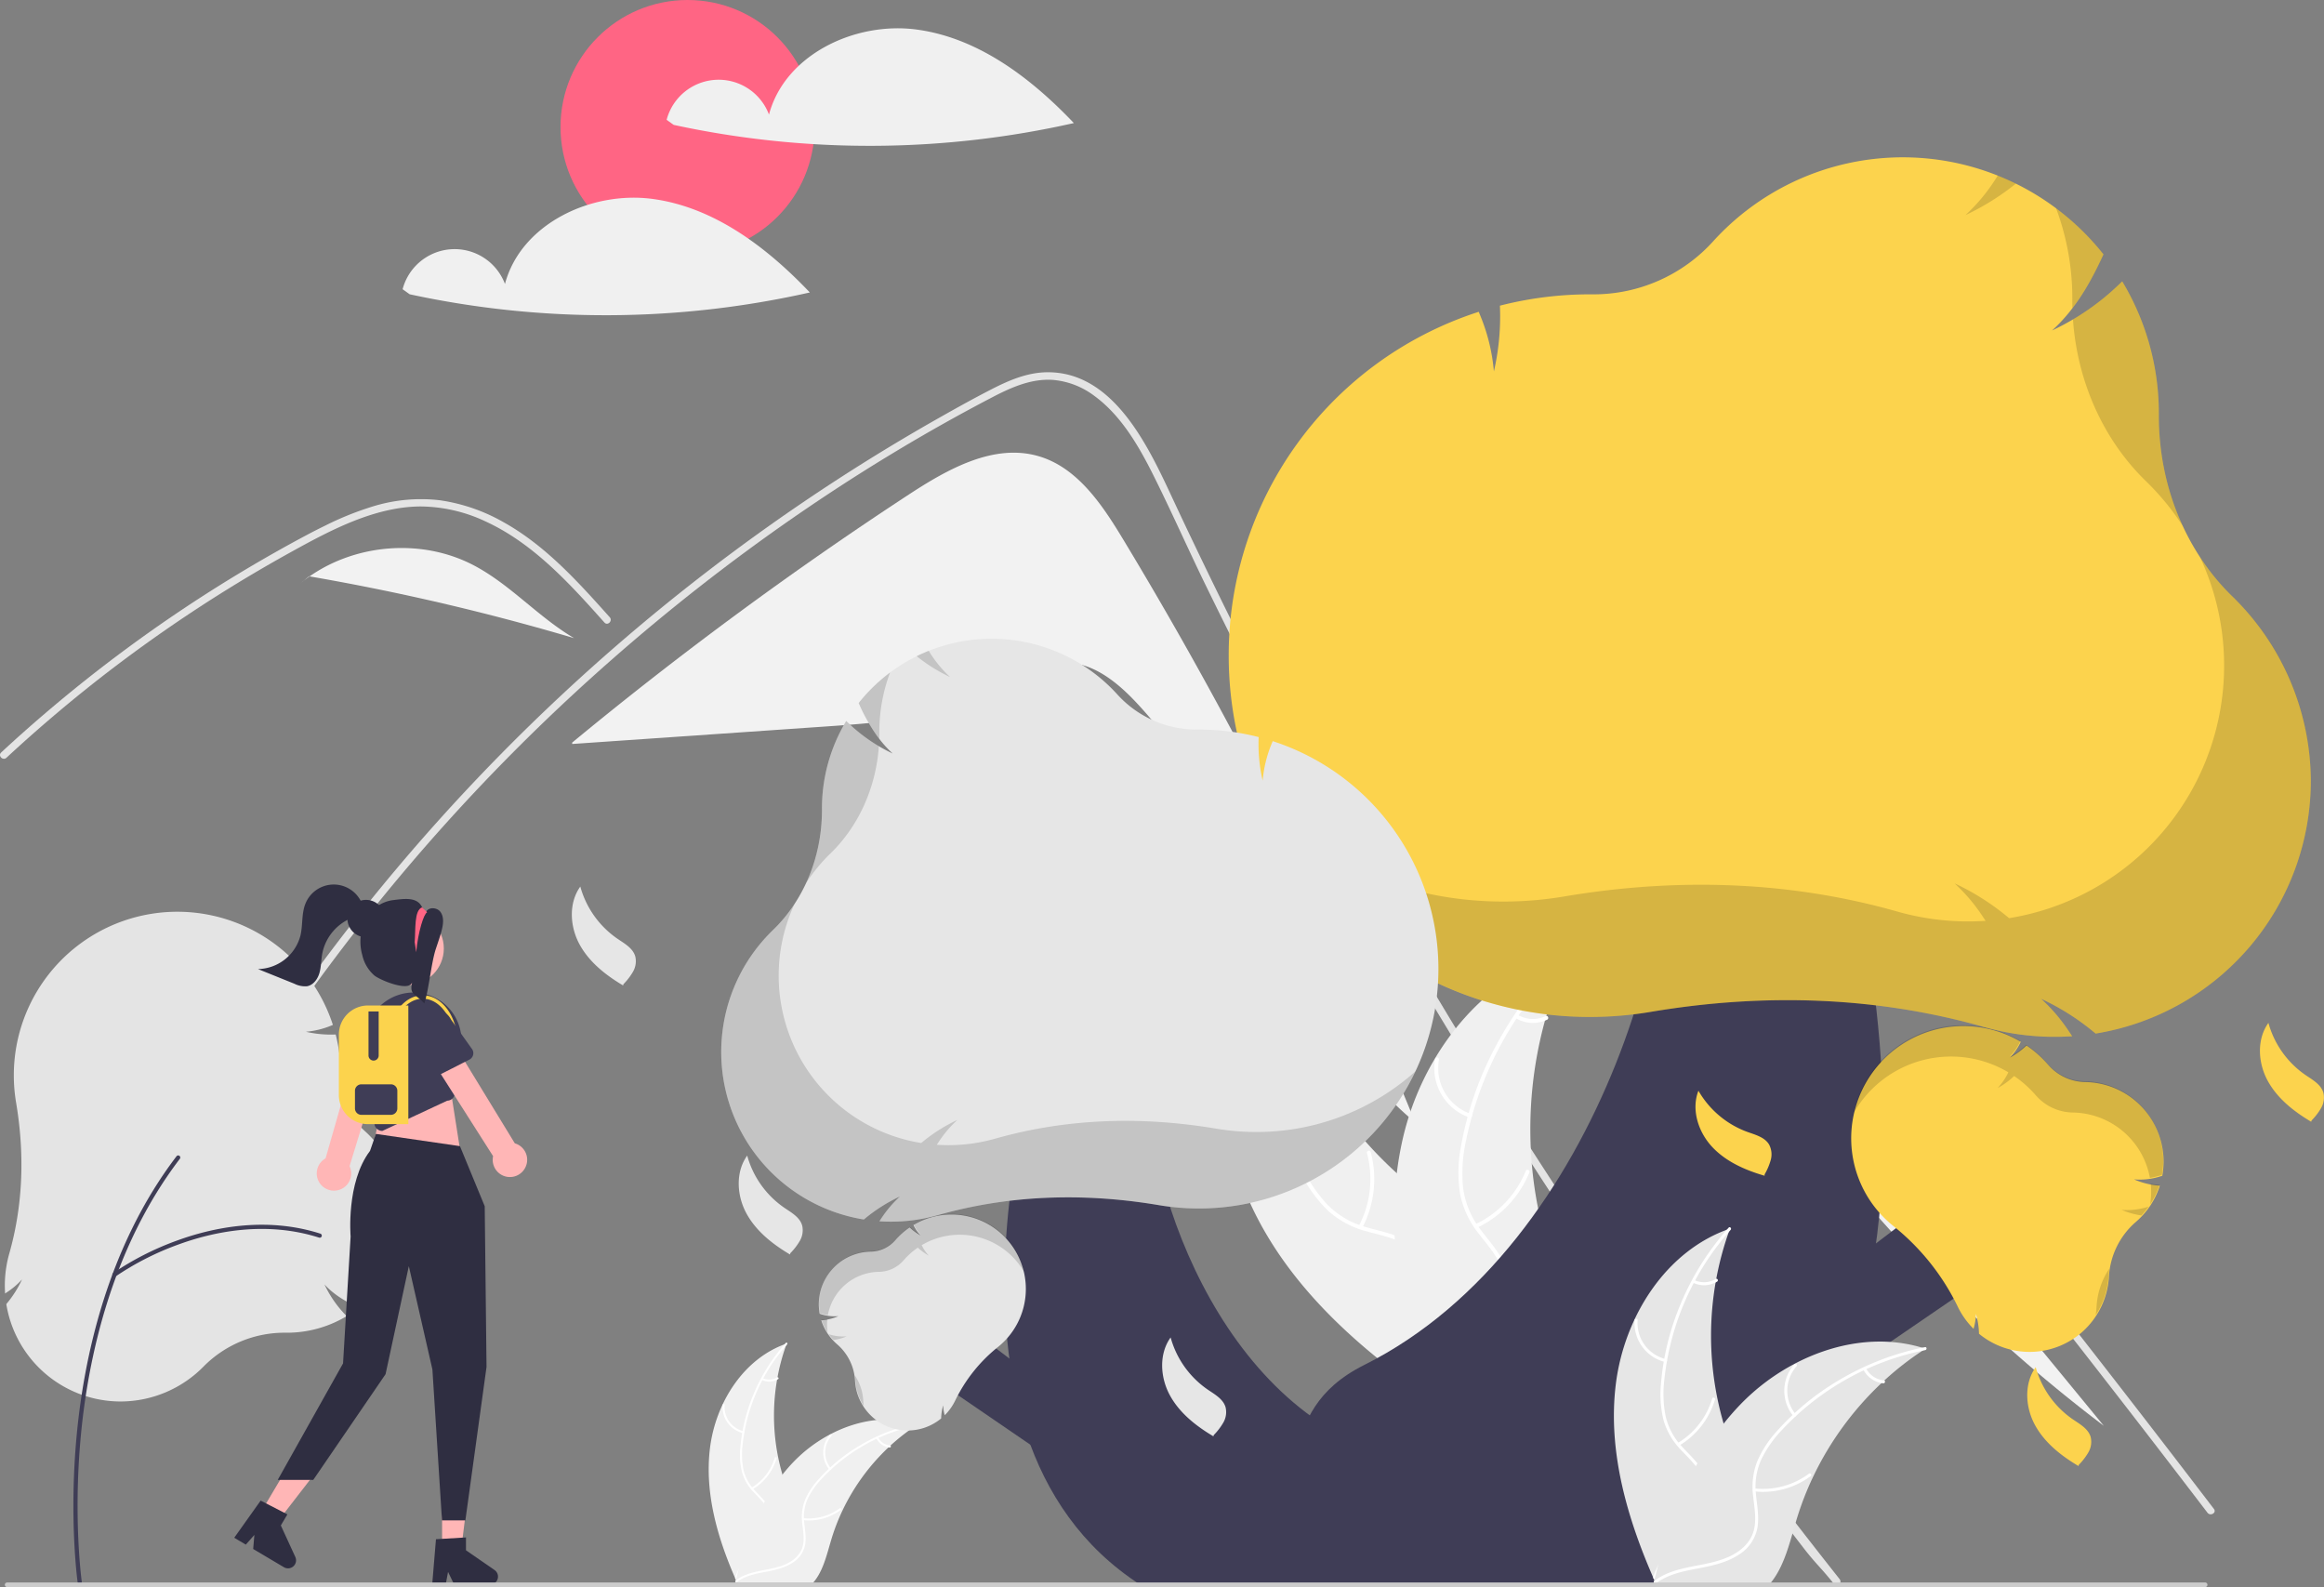 <svg id="bb0c0b84-bb6f-4230-a06f-bd23aab298e5" data-name="Layer 1" xmlns="http://www.w3.org/2000/svg" width="933.039" height="637.11" viewBox="0 0 933.039 637.11"><rect x="0" y="0" width="933.039" height="637.11" fill="#808080" stroke="none"/><circle cx="276.039" cy="51" r="51" fill="#ff6584"/><path d="M501.397,142.832c-24.717-3.341-52.935,10.019-59.341,34.124a21.597,21.597,0,0,0-41.093,2.109l2.83,2.027a372.275,372.275,0,0,0,160.659-.726C547.258,162.296,526.114,146.173,501.397,142.832Z" transform="translate(-133.323 -130.962)" fill="#f0f0f0"/><path d="M395.397,210.832c-24.717-3.341-52.935,10.019-59.341,34.124a21.597,21.597,0,0,0-41.093,2.109l2.83,2.027a372.275,372.275,0,0,0,160.659-.726C441.258,230.296,420.114,214.173,395.397,210.832Z" transform="translate(-133.323 -130.962)" fill="#f0f0f0"/><path d="M584.083,347.219c-8.366-13.837-18.279-28.61-33.804-33.128-17.979-5.232-36.448,5.162-52.114,15.418A1518.608,1518.608,0,0,0,363.017,429.084l.047.537q50.424-3.477,100.849-6.955c24.288-1.675,49.41-3.581,70.873-15.07,8.145-4.36,16.084-10.184,25.313-10.59,11.467-.504,21.465,7.504,29.322,15.871,46.477,49.492,59.927,125.177,112.07,168.66A1654.787,1654.787,0,0,0,584.083,347.219Z" transform="translate(-133.323 -130.962)" fill="#f2f2f2"/><path d="M869.772,767.003c-5.14-6.49-7.24-8.01-12.31-14.56q-61.92-80.085-116.4-165.58-37.005-58.065-70.34-118.36-15.87-28.665-30.87-57.78-11.64-22.575-22.76-45.42c-2.12-4.35-4.18-8.72-6.23-13.1-4.83-10.3-9.57-20.65-14.66-30.81-5.8-11.58-12.86-23.72-23.51-31.5a32.076,32.076,0,0,0-16.71-6.43c-8.67-.56-16.67,3.02-24.19,6.93-55.02,28.69-106.53,64.66-153.12,105.59a797.156,797.156,0,0,0-124.4,138.09c-1.1,1.57-3.7.07-2.59-1.51q6.555-9.27,13.37-18.34a801.562,801.562,0,0,1,204.64-190.88q19.906-12.9,40.56-24.59c6.94-3.93,13.91-7.81,21-11.45,6.95-3.57,14.33-6.78,22.27-6.9,27.02-.42,41.01,30.18,50.62,50.77q4.53,9.72,9.17,19.38,17.535,36.675,36.42,72.68,11.655,22.23,23.82,44.2,37.86,68.415,80.48,134.06c37.64,57.97,74.98,109.18,117.86,163.39C873.073,766.383,870.963,768.523,869.772,767.003Z" transform="translate(-133.323 -130.962)" fill="#e4e4e4"/><path d="M376.002,380.873c-1.57-1.75-3.13-3.5-4.71-5.25-12.46-13.78-25.83-27.4-42.94-35.3a62.298,62.298,0,0,0-26.1-6.05c-9.34.03-18.47,2.48-27.1,5.91-4.08,1.63-8.07,3.48-12,5.45-4.49,2.26-8.9,4.67-13.29,7.1q-12.36,6.84-24.4,14.28-23.955,14.805-46.41,31.87-11.64,8.85-22.8,18.28-10.38,8.76-20.34,17.99c-1.42,1.31-3.54-.81-2.12-2.12,1.75-1.63,3.52-3.25,5.29-4.85q7.5-6.78,15.24-13.3,14.114-11.91,28.96-22.9,23.085-17.1,47.76-31.88,12.33-7.38,25-14.14c2.55-1.36,5.13-2.69,7.74-3.95a123.389,123.389,0,0,1,18.4-7.49,65.457,65.457,0,0,1,27.79-2.73,72.352,72.352,0,0,1,25.64,8.87c16.8,9.39,29.83,23.91,42.51,38.08C379.403,380.183,377.292,382.313,376.002,380.873Z" transform="translate(-133.323 -130.962)" fill="#e4e4e4"/><path d="M720.226,523.67,760.483,508.946l19.988-7.311c6.51-2.381,13.004-5.091,19.733-6.796,5.95-1.507,11.995-1.754,17.861.228a41.165,41.165,0,0,1,13.931,8.636A113.053,113.053,0,0,1,843.421,515.905c4.352,5.23,8.639,10.514,12.946,15.781q26.661,32.606,52.974,65.495,26.312,32.888,52.272,66.056,26.024,33.249,51.69,66.776,3.144,4.107,6.283,8.218c1.156,1.514,3.763.021,2.59-1.514q-25.855-33.864-52.071-67.451-26.28-33.667-52.923-67.049-26.643-33.381-53.646-66.472-6.727-8.244-13.477-16.47c-3.796-4.626-7.548-9.302-11.711-13.607-7.642-7.903-17.189-14.888-28.617-15.077-6.719-.111-13.222,2.021-19.465,4.279-6.73,2.435-13.444,4.915-20.165,7.373l-40.538,14.827-10.135,3.707c-1.799.658-1.022,3.558.798,2.893Z" transform="translate(-133.323 -130.962)" fill="#e4e4e4"/><path d="M323.055,357.662c-20.458-10.514-46.656-8.455-65.455,4.681a933.583,933.583,0,0,1,106.215,24.79C349.325,378.642,337.991,365.339,323.055,357.662Z" transform="translate(-133.323 -130.962)" fill="#f2f2f2"/><path d="M257.398,362.307l-3.938,3.201c1.332-1.12,2.717-2.171,4.14-3.165C257.532,362.331,257.465,362.318,257.398,362.307Z" transform="translate(-133.323 -130.962)" fill="#f2f2f2"/><path d="M830.479,523.817c-3.963-4.824-8.247-9.874-14.175-11.834l-5.534.218A627.704,627.704,0,0,0,977.96,703.338Q904.219,613.578,830.479,523.817Z" transform="translate(-133.323 -130.962)" fill="#f2f2f2"/><path d="M418.372,712.23c2.256-18.143,13.5-36.02,30.804-41.924a84.237,84.237,0,0,0,.004,57.834c2.659,7.192,6.365,14.914,3.864,22.163-1.556,4.51-5.363,7.961-9.618,10.119-4.255,2.158-8.978,3.186-13.642,4.194l-.918.759C421.463,748.657,416.115,730.373,418.372,712.23Z" transform="translate(-133.323 -130.962)" fill="#f0f0f0"/><path d="M449.347,670.649a72,72,0,0,0-17.899,40.521,31.006,31.006,0,0,0,.353,9.708,17.783,17.783,0,0,0,4.423,8.248c1.993,2.19,4.286,4.2,5.713,6.836a10.889,10.889,0,0,1,.532,8.889c-1.259,3.612-3.741,6.556-6.269,9.351-2.806,3.103-5.77,6.282-6.963,10.395-.145.498-.909.245-.765-.253,2.075-7.157,9.023-11.223,12.336-17.669,1.546-3.008,2.195-6.5.746-9.675-1.267-2.777-3.63-4.851-5.668-7.051a18.976,18.976,0,0,1-4.625-7.904,28.664,28.664,0,0,1-.725-9.659A69.853,69.853,0,0,1,435.638,691.16a73.276,73.276,0,0,1,13.176-21.115c.345-.386.875.221.533.604Z" transform="translate(-133.323 -130.962)" fill="#fff"/><path d="M431.665,706.294a10.802,10.802,0,0,1-8.223-11.316c.041-.517.846-.477.805.04a10.003,10.003,0,0,0,7.67,10.51c.504.12.249.884-.253.765Z" transform="translate(-133.323 -130.962)" fill="#fff"/><path d="M435.066,728.149a20.82,20.82,0,0,0,9.298-11.991c.146-.498.911-.245.765.253a21.656,21.656,0,0,1-9.7,12.458c-.447.265-.807-.456-.362-.72Z" transform="translate(-133.323 -130.962)" fill="#fff"/><path d="M439.541,684.185a6.115,6.115,0,0,0,5.795-.294c.443-.271.803.451.362.72a6.852,6.852,0,0,1-6.41.34.416.416,0,0,1-.256-.509.405.405,0,0,1,.509-.256Z" transform="translate(-133.323 -130.962)" fill="#fff"/><path d="M501.917,702.712c-.272.177-.544.354-.816.537a80.525,80.525,0,0,0-10.296,8.038c-.252.224-.503.456-.748.687a84.892,84.892,0,0,0-18.437,25.238,82.44,82.44,0,0,0-4.516,11.684c-1.666,5.529-3.033,11.656-6.332,16.179a14.142,14.142,0,0,1-1.102,1.36H429.863c-.068-.034-.136-.061-.204-.095l-1.19.054c.048-.211.102-.428.15-.639.027-.122.061-.245.088-.367.02-.082.041-.163.054-.238.007-.027.014-.054.02-.075.014-.075.034-.143.048-.211q.449-1.826.925-3.652c0-.007,0-.007.007-.014a121.219,121.219,0,0,1,10.201-26.781c.136-.252.272-.51.422-.762a78.667,78.667,0,0,1,7.066-10.718,69.543,69.543,0,0,1,4.631-5.298,57.831,57.831,0,0,1,14.472-10.84c10.691-5.645,23.068-7.807,34.494-4.359C501.339,702.528,501.625,702.617,501.917,702.712Z" transform="translate(-133.323 -130.962)" fill="#f0f0f0"/><path d="M501.85,703.09a72,72,0,0,0-38.688,21.578,31.005,31.005,0,0,0-5.563,7.964,17.783,17.783,0,0,0-1.435,9.249c.273,2.949.894,5.934.445,8.898a10.889,10.889,0,0,1-4.927,7.418c-3.18,2.126-6.934,2.982-10.635,3.692-4.109.788-8.389,1.542-11.818,4.108-.415.311-.874-.352-.459-.662,5.966-4.465,13.961-3.528,20.488-6.68,3.045-1.471,5.666-3.868,6.421-7.276.66-2.98.022-6.059-.28-9.042a18.976,18.976,0,0,1,1.066-9.095,28.664,28.664,0,0,1,5.237-8.148,69.853,69.853,0,0,1,16.854-13.878,73.276,73.276,0,0,1,23.233-8.926c.507-.101.566.704.062.804Z" transform="translate(-133.323 -130.962)" fill="#fff"/><path d="M466.272,720.905a10.802,10.802,0,0,1,.248-13.986c.344-.388.963.128.619.517a10.003,10.003,0,0,0-.204,13.01c.331.399-.334.856-.662.459Z" transform="translate(-133.323 -130.962)" fill="#fff"/><path d="M455.829,740.403a20.82,20.82,0,0,0,14.643-3.976c.417-.309.875.353.459.662a21.656,21.656,0,0,1-15.246,4.107c-.516-.057-.37-.85.144-.793Z" transform="translate(-133.323 -130.962)" fill="#fff"/><path d="M485.871,707.994a6.115,6.115,0,0,0,4.804,3.254c.517.051.369.843-.144.793a6.852,6.852,0,0,1-5.322-3.588.416.416,0,0,1,.102-.561.405.405,0,0,1,.561.102Z" transform="translate(-133.323 -130.962)" fill="#fff"/><path d="M635.094,613.645c-14.62-32.339-14.081-73.331,8.609-100.621a163.52,163.52,0,0,0,58.527,95.805c11.682,9.224,25.636,18.267,28.827,32.806,1.986,9.046-.829,18.615-5.695,26.495-4.866,7.88-11.649,14.363-18.355,20.751l-.752,2.186C677.074,670.865,649.714,645.985,635.094,613.645Z" transform="translate(-133.323 -130.962)" fill="#f0f0f0"/><path d="M644.334,513.419a139.766,139.766,0,0,0,11.35,85.24,60.188,60.188,0,0,0,10.408,15.726,34.52,34.52,0,0,0,15.673,9.189c5.519,1.611,11.35,2.62,16.381,5.545a21.137,21.137,0,0,1,9.876,14.188c1.569,7.258.436,14.647-.923,21.834-1.509,7.98-3.203,16.244-1.016,24.266.265.972-1.259,1.326-1.523.356-3.804-13.957,3.592-27.721,2.558-41.753-.482-6.548-2.941-12.989-8.555-16.783-4.909-3.317-10.922-4.363-16.524-5.946a36.836,36.836,0,0,1-15.66-8.414,55.642,55.642,0,0,1-10.974-15.268,135.598,135.598,0,0,1-13.028-40.328,142.244,142.244,0,0,1,.462-48.312c.18-.988,1.674-.52,1.495.462Z" transform="translate(-133.323 -130.962)" fill="#fff"/><path d="M651.109,590.361a20.969,20.969,0,0,1-25.072-10.426c-.455-.898.919-1.647,1.374-.748a19.417,19.417,0,0,0,23.342,9.65c.957-.312,1.307,1.213.356,1.523Z" transform="translate(-133.323 -130.962)" fill="#fff"/><path d="M678.859,623.125a40.417,40.417,0,0,0,3.269-29.272c-.261-.973,1.262-1.327,1.523-.356a42.039,42.039,0,0,1-3.464,30.454c-.472.891-1.798.061-1.329-.826Z" transform="translate(-133.323 -130.962)" fill="#fff"/><path d="M641.786,545.765a11.87,11.87,0,0,0,9.302-6.351c.461-.897,1.786-.065,1.329.826a13.301,13.301,0,0,1-10.275,7.048.808.808,0,0,1-.939-.584.786.786,0,0,1,.584-.939Z" transform="translate(-133.323 -130.962)" fill="#fff"/><path d="M763.867,513.341c-.272.568-.543,1.136-.809,1.716a156.316,156.316,0,0,0-8.923,23.735c-.19.626-.373,1.264-.544,1.895a164.793,164.793,0,0,0-5.006,60.465,160.034,160.034,0,0,0,4.341,23.925c2.834,10.846,6.77,22.38,5.882,33.209a27.454,27.454,0,0,1-.449,3.368l-49.38,30.161c-.147.012-.287.036-.434.049l-1.917,1.294c-.134-.398-.265-.813-.399-1.211-.079-.23-.146-.467-.225-.698-.049-.156-.098-.312-.151-.449-.017-.052-.032-.104-.042-.144-.053-.138-.088-.271-.134-.398q-1.104-3.479-2.163-6.986c-.007-.011-.007-.011-.003-.029-5.334-17.827-9.227-36.255-10.2-54.689-.029-.555-.066-1.12-.072-1.689a152.708,152.708,0,0,1,.861-24.906,135.001,135.001,0,0,1,2.312-13.463,112.263,112.263,0,0,1,13.006-32.602c11.999-20.169,30.315-36.275,52.732-42.124C762.724,513.622,763.287,513.479,763.867,513.341Z" transform="translate(-133.323 -130.962)" fill="#f0f0f0"/><path d="M764.139,514.036a139.766,139.766,0,0,0-42.258,74.893,60.188,60.188,0,0,0-1.158,18.822A34.52,34.52,0,0,0,727.705,624.524c3.436,4.609,7.485,8.926,9.741,14.29a21.137,21.137,0,0,1-.657,17.274c-3.117,6.739-8.47,11.957-13.883,16.877-6.009,5.463-12.337,11.042-15.421,18.763-.374.936-1.803.301-1.43-.633,5.365-13.434,19.558-19.971,27.181-31.797,3.557-5.518,5.472-12.142,3.274-18.551-1.922-5.604-6.094-10.059-9.613-14.696a36.836,36.836,0,0,1-7.438-16.146,55.642,55.642,0,0,1,.43-18.797,135.598,135.598,0,0,1,13.878-40.043,142.244,142.244,0,0,1,29.456-38.296c.739-.68,1.649.593.916,1.269Z" transform="translate(-133.323 -130.962)" fill="#fff"/><path d="M723.224,579.549a20.969,20.969,0,0,1-13.741-23.419c.177-.991,1.725-.762,1.548.23a19.417,19.417,0,0,0,12.827,21.759c.952.327.313,1.756-.633,1.43Z" transform="translate(-133.323 -130.962)" fill="#fff"/><path d="M725.654,622.416a40.417,40.417,0,0,0,20.234-21.404c.377-.934,1.807-.3,1.43.633a42.039,42.039,0,0,1-21.101,22.23c-.913.427-1.472-1.034-.564-1.459Z" transform="translate(-133.323 -130.962)" fill="#fff"/><path d="M742.63,538.328a11.87,11.87,0,0,0,11.25.53c.908-.439,1.465,1.023.564,1.459a13.301,13.301,0,0,1-12.447-.558.808.808,0,0,1-.399-1.032.786.786,0,0,1,1.032-.399Z" transform="translate(-133.323 -130.962)" fill="#fff"/><polygon points="725.514 520.131 781.058 477.961 808.131 505.035 717.646 566.955 725.514 520.131" fill="#3f3d56"/><path d="M807.033,767.207H617.031l6.664-21.592,0,0c41.302-14.951,18.102-47.089,57.39-66.732,96.095-48.047,133.297-191.426,119.226-248.104l62.973-2.663S950.249,675.087,807.033,767.207Z" transform="translate(-133.323 -130.962)" fill="#3f3d56"/><path d="M969.24,665.71a31.936,31.936,0,0,1-41.268.772l-.123-.101-.004-.159a30.599,30.599,0,0,0-1.227-7.809,21.86,21.86,0,0,1-.794,5.406l-.159.593-.427-.441c-.369-.38-.725-.766-1.06-1.147a32.206,32.206,0,0,1-4.905-7.428,93.885,93.885,0,0,0-26.05-32.469,45.581,45.581,0,0,1-5.465-5.258,45.053,45.053,0,0,1,56.576-68.639l.282.165-.146.291a23.468,23.468,0,0,1-4.187,6.04,30.605,30.605,0,0,0,6.449-4.659l.205-.193.232.16a45.245,45.245,0,0,1,8.239,7.334l.263.301a20.113,20.113,0,0,0,14.893,6.873,31.926,31.926,0,0,1,30.915,37.404l-.036.211-.205.062a27.396,27.396,0,0,1-11.158,1.392,31.125,31.125,0,0,0,9.939,2.489l.443.035-.141.422a31.905,31.905,0,0,1-9.208,13.883l-.121.106c-.043.037-.086.075-.129.113a31.351,31.351,0,0,0-10.831,21.761A32.17,32.17,0,0,1,969.24,665.71Z" transform="translate(-133.323 -130.962)" fill="#fcd34d"/><path d="M975.052,655.447a31.844,31.844,0,0,1-.359,3.433,32.276,32.276,0,0,0,5.189-15.991c.042-.872.134-1.74.257-2.605A30.291,30.291,0,0,0,975.052,655.447Z" transform="translate(-133.323 -130.962)" opacity="0.15"/><path d="M985.1,616.637a31.077,31.077,0,0,0,7.942,2.246,31.959,31.959,0,0,0,2.91-3.551A27.08,27.08,0,0,1,985.1,616.637Z" transform="translate(-133.323 -130.962)" opacity="0.15"/><path d="M996.804,606.152a32.12,32.12,0,0,1-.227,8.285,31.752,31.752,0,0,0,3.594-7.411l.141-.422-.443-.035A30.861,30.861,0,0,1,996.804,606.152Z" transform="translate(-133.323 -130.962)" opacity="0.15"/><path d="M993.85,575.847a32.001,32.001,0,0,0-23.435-10.836,20.113,20.113,0,0,1-14.893-6.873l-.263-.301a45.246,45.246,0,0,0-8.239-7.334l-.232-.16-.205.193a30.605,30.605,0,0,1-6.449,4.659,23.469,23.469,0,0,0,4.187-6.04l.146-.291-.281-.165a45.02,45.02,0,0,0-66.701,29.146,45.028,45.028,0,0,1,61.871-16.588l.281.165-.146.291a23.469,23.469,0,0,1-4.187,6.04,30.604,30.604,0,0,0,6.449-4.659l.205-.193.232.16a45.246,45.246,0,0,1,8.239,7.334l.263.301a20.113,20.113,0,0,0,14.893,6.873,31.932,31.932,0,0,1,30.882,26.244,38.699,38.699,0,0,0,4.621-1.125l.205-.062.036-.211A31.803,31.803,0,0,0,993.85,575.847Z" transform="translate(-133.323 -130.962)" opacity="0.15"/><path d="M1061.073,444.374a102.831,102.831,0,0,1-85.892,101.417l-.508.083-.393-.327a98.526,98.526,0,0,0-21.49-13.641A70.386,70.386,0,0,1,964.172,545.319l1.095,1.645-1.973.095c-1.703.083-3.395.124-5.028.124a103.699,103.699,0,0,1-28.39-3.936c-41.952-11.936-87.003-13.977-133.899-6.067a146.765,146.765,0,0,1-24.335,2.03c-79.962,0-145.017-65.068-145.017-145.045a144.815,144.815,0,0,1,99.378-137.707l.997-.33.394.973a75.566,75.566,0,0,1,5.699,22.968,98.547,98.547,0,0,0,2.449-25.5l-.031-.905.879-.221a145.685,145.685,0,0,1,35.252-4.324l1.286.005A64.761,64.761,0,0,0,821.215,227.733a102.799,102.799,0,0,1,156.175,4.797l.433.536-.286.628c-6.007,13.239-12.551,22.884-20.362,29.937a100.218,100.218,0,0,0,27.153-18.735l1.027-.996.72,1.236a102.73,102.73,0,0,1,13.985,51.787l-.001.519c-.001.183-.001.368-.001.551,0,27.835,10.764,54.217,29.581,72.463A103.585,103.585,0,0,1,1061.073,444.374Z" transform="translate(-133.323 -130.962)" fill="#fcd34d"/><g opacity="0.15"><path d="M935.384,201.414A72.626,72.626,0,0,1,922.431,217.305a99.964,99.964,0,0,0,20.239-12.65Q939.092,202.893,935.384,201.414Z" transform="translate(-133.323 -130.962)"/><path d="M994.894,324.13a103.222,103.222,0,0,1,14.783,18.009,105.084,105.084,0,0,1-9.618-44.146c0-.183,0-.368.001-.551l.001-.519A102.731,102.731,0,0,0,986.076,245.137l-.72-1.236-1.027.996a100.449,100.449,0,0,1-18.751,14.278C967.328,284.205,977.778,307.533,994.894,324.13Z" transform="translate(-133.323 -130.962)"/><path d="M965.316,250.597l-.001.519c-.001.183-.001.368-.001.551,0,1.009.018,2.016.046,3.021a107.071,107.071,0,0,0,12.178-20.993l.286-.628-.433-.536a103.642,103.642,0,0,0-18.599-17.988A102.964,102.964,0,0,1,965.316,250.597Z" transform="translate(-133.323 -130.962)"/><path d="M1029.639,370.457a92.951,92.951,0,0,1-13.103-15.942,102.705,102.705,0,0,1-76.099,144.949l-.508.083-.393-.327A98.53,98.53,0,0,0,918.045,485.578a70.384,70.384,0,0,1,11.381,13.414l1.095,1.645-1.973.095c-1.703.083-3.395.124-5.028.124a103.699,103.699,0,0,1-28.39-3.936c-41.952-11.936-87.003-13.977-133.899-6.067a146.768,146.768,0,0,1-24.335,2.03,144.405,144.405,0,0,1-96.347-36.741,145.197,145.197,0,0,0,131.092,83.068,146.767,146.767,0,0,0,24.335-2.03c46.896-7.91,91.947-5.869,133.899,6.067a103.698,103.698,0,0,0,28.39,3.936c1.633,0,3.325-.041,5.028-.124l1.973-.095-1.095-1.645a70.384,70.384,0,0,0-11.381-13.414,98.53,98.53,0,0,1,21.49,13.641l.393.327.508-.083a102.755,102.755,0,0,0,54.458-175.334Z" transform="translate(-133.323 -130.962)"/></g><path d="M545.796,418.357c-5.534-5.963-8.404-14.91-5.461-22.495a37.481,37.481,0,0,0,19.7,16.556c3.211,1.153,6.902,2.102,8.655,5.029a8.379,8.379,0,0,1,.693,6.173,24.883,24.883,0,0,1-2.477,5.847l-.004.53C559.088,427.733,551.329,424.319,545.796,418.357Z" transform="translate(-133.323 -130.962)" fill="#fcd34d"/><path d="M820.667,591.31c-5.534-5.963-8.404-14.91-5.461-22.495A37.481,37.481,0,0,0,834.907,585.371c3.211,1.153,6.902,2.102,8.655,5.029a8.379,8.379,0,0,1,.693,6.173,24.883,24.883,0,0,1-2.477,5.847l-.004.53C833.96,600.686,826.201,597.272,820.667,591.31Z" transform="translate(-133.323 -130.962)" fill="#fcd34d"/><path d="M950.28,702.936c-3.866-7.158-4.406-16.539.341-23.145a37.481,37.481,0,0,0,14.931,20.959c2.82,1.92,6.157,3.762,7.122,7.035a8.379,8.379,0,0,1-.874,6.15,24.884,24.884,0,0,1-3.861,5.041l-.137.512C960.804,715.34,954.146,710.094,950.28,702.936Z" transform="translate(-133.323 -130.962)" fill="#fcd34d"/><path d="M1043.705,564.728c-3.866-7.158-4.406-16.539.341-23.145a37.481,37.481,0,0,0,14.931,20.959c2.82,1.92,6.157,3.762,7.122,7.035a8.379,8.379,0,0,1-.874,6.15,24.883,24.883,0,0,1-3.861,5.041l-.137.512C1054.229,577.132,1047.571,571.886,1043.705,564.728Z" transform="translate(-133.323 -130.962)" fill="#fcd34d"/><path d="M432.965,618.004c-3.866-7.158-4.406-16.539.341-23.145a37.481,37.481,0,0,0,14.931,20.959c2.82,1.92,6.157,3.762,7.122,7.035a8.379,8.379,0,0,1-.874,6.15,24.884,24.884,0,0,1-3.861,5.041l-.137.512C443.489,630.408,436.831,625.162,432.965,618.004Z" transform="translate(-133.323 -130.962)" fill="#e6e6e6"/><path d="M782.05,686.55c3.357-26.997,20.089-53.597,45.836-62.383a125.344,125.344,0,0,0,.006,86.057c3.956,10.702,9.471,22.193,5.75,32.978-2.315,6.711-7.98,11.846-14.312,15.056-6.332,3.211-13.359,4.741-20.299,6.24l-1.366,1.13C786.649,740.754,778.692,713.547,782.05,686.55Z" transform="translate(-133.323 -130.962)" fill="#e6e6e6"/><path d="M828.141,624.678a107.135,107.135,0,0,0-26.634,60.296,46.136,46.136,0,0,0,.525,14.446,26.461,26.461,0,0,0,6.581,12.273c2.966,3.259,6.378,6.249,8.5,10.173a16.202,16.202,0,0,1,.792,13.227c-1.874,5.375-5.567,9.755-9.328,13.914-4.175,4.617-8.586,9.347-10.36,15.468-.215.742-1.353.365-1.139-.376,3.088-10.65,13.426-16.699,18.356-26.291,2.301-4.476,3.266-9.672,1.109-14.397-1.886-4.132-5.401-7.218-8.433-10.492a28.236,28.236,0,0,1-6.882-11.761,42.651,42.651,0,0,1-1.078-14.372,103.94,103.94,0,0,1,7.591-31.587,109.035,109.035,0,0,1,19.606-31.42c.513-.574,1.303.329.793.899Z" transform="translate(-133.323 -130.962)" fill="#fff"/><path d="M801.83,677.717a16.074,16.074,0,0,1-12.235-16.838c.061-.769,1.259-.71,1.198.06a14.884,14.884,0,0,0,11.413,15.639c.751.178.37,1.316-.376,1.139Z" transform="translate(-133.323 -130.962)" fill="#fff"/><path d="M806.892,710.238a30.981,30.981,0,0,0,13.835-17.843c.218-.741,1.356-.364,1.139.376A32.225,32.225,0,0,1,807.431,711.309c-.665.394-1.201-.679-.539-1.071Z" transform="translate(-133.323 -130.962)" fill="#fff"/><path d="M813.55,644.819a9.099,9.099,0,0,0,8.622-.438c.66-.403,1.195.671.539,1.071a10.196,10.196,0,0,1-9.538.505.62.62,0,0,1-.381-.757.603.603,0,0,1,.757-.381Z" transform="translate(-133.323 -130.962)" fill="#fff"/><path d="M906.366,672.387c-.405.263-.809.526-1.215.799A119.822,119.822,0,0,0,889.831,685.148c-.375.334-.749.678-1.113,1.022a126.32,126.32,0,0,0-27.434,37.554,122.672,122.672,0,0,0-6.72,17.385c-2.479,8.227-4.513,17.345-9.421,24.074a21.044,21.044,0,0,1-1.639,2.024H799.149c-.101-.051-.202-.091-.303-.142l-1.771.081c.071-.314.152-.638.223-.951.041-.182.091-.364.131-.546.03-.121.061-.243.081-.354.01-.04.02-.081.03-.111.02-.111.051-.213.071-.314q.668-2.717,1.376-5.434c0-.01,0-.01.01-.02,3.633-13.793,8.45-27.404,15.179-39.851.203-.374.405-.759.628-1.133a117.056,117.056,0,0,1,10.514-15.948,103.483,103.483,0,0,1,6.891-7.883A86.054,86.054,0,0,1,853.745,678.469c15.908-8.399,34.325-11.617,51.327-6.487C905.506,672.114,905.931,672.245,906.366,672.387Z" transform="translate(-133.323 -130.962)" fill="#e6e6e6"/><path d="M906.266,672.95a107.135,107.135,0,0,0-57.568,32.107,46.136,46.136,0,0,0-8.278,11.85,26.461,26.461,0,0,0-2.135,13.762c.406,4.388,1.33,8.83.662,13.24a16.202,16.202,0,0,1-7.331,11.037c-4.732,3.163-10.318,4.437-15.825,5.493-6.114,1.173-12.483,2.294-17.585,6.113-.618.463-1.3-.524-.683-.986,8.878-6.644,20.774-5.25,30.486-9.94,4.532-2.189,8.431-5.756,9.554-10.827.982-4.434.033-9.015-.417-13.455a28.236,28.236,0,0,1,1.586-13.534,42.652,42.652,0,0,1,7.792-12.125A103.94,103.94,0,0,1,871.603,685.037a109.035,109.035,0,0,1,34.571-13.283c.755-.15.842,1.047.092,1.196Z" transform="translate(-133.323 -130.962)" fill="#fff"/><path d="M853.325,699.458a16.074,16.074,0,0,1,.368-20.811c.512-.577,1.433.191.92.769a14.884,14.884,0,0,0-.303,19.359c.492.594-.497,1.274-.986.683Z" transform="translate(-133.323 -130.962)" fill="#fff"/><path d="M837.787,728.472a30.981,30.981,0,0,0,21.789-5.917c.62-.461,1.302.526.683.986a32.225,32.225,0,0,1-22.686,6.111c-.768-.085-.55-1.265.214-1.18Z" transform="translate(-133.323 -130.962)" fill="#fff"/><path d="M882.49,680.247a9.099,9.099,0,0,0,7.148,4.842c.769.076.55,1.255-.214,1.18a10.196,10.196,0,0,1-7.919-5.339.62.62,0,0,1,.151-.834.603.603,0,0,1,.834.151Z" transform="translate(-133.323 -130.962)" fill="#fff"/><polygon points="423.592 559.289 386.779 531.34 368.836 549.283 428.807 590.322 423.592 559.289" fill="#3f3d56"/><path d="M591.248,767.207h125.927L712.758,752.897l0,0c-27.373-9.909-11.998-31.209-38.036-44.228-63.688-31.844-88.345-126.87-79.019-164.434l-41.736-1.765S496.329,706.153,591.248,767.207Z" transform="translate(-133.323 -130.962)" fill="#3f3d56"/><path d="M476.592,685.032a20.779,20.779,0,0,0-7.178-14.423c-.028-.025-.057-.05-.085-.075l-.08-.07a21.145,21.145,0,0,1-6.103-9.201l-.093-.279.293-.023a20.628,20.628,0,0,0,6.587-1.65,18.157,18.157,0,0,1-7.395-.923l-.136-.041-.024-.14a21.16,21.16,0,0,1,20.489-24.79,13.33,13.33,0,0,0,9.871-4.555l.174-.2a29.987,29.987,0,0,1,5.46-4.861l.154-.106.136.128a20.284,20.284,0,0,0,4.274,3.088,15.554,15.554,0,0,1-2.775-4.003l-.097-.193.187-.109a29.86,29.86,0,0,1,37.497,45.492,30.209,30.209,0,0,1-3.622,3.485,62.224,62.224,0,0,0-17.265,21.52,21.344,21.344,0,0,1-3.251,4.923c-.222.252-.458.508-.703.76l-.283.292-.105-.393a14.487,14.487,0,0,1-.526-3.583,20.28,20.28,0,0,0-.813,5.176l-.003.105-.082.067A21.15,21.15,0,0,1,476.592,685.032Z" transform="translate(-133.323 -130.962)" fill="#e6e6e6"/><path d="M479.891,693.136a21.104,21.104,0,0,0,.238,2.275,21.392,21.392,0,0,1-3.439-10.598c-.028-.578-.089-1.153-.17-1.726A20.075,20.075,0,0,1,479.891,693.136Z" transform="translate(-133.323 -130.962)" opacity="0.15"/><path d="M473.231,667.415a20.597,20.597,0,0,1-5.264,1.488,21.181,21.181,0,0,1-1.929-2.353A17.947,17.947,0,0,0,473.231,667.415Z" transform="translate(-133.323 -130.962)" opacity="0.15"/><path d="M465.474,660.465a21.289,21.289,0,0,0,.151,5.491,21.044,21.044,0,0,1-2.382-4.912L463.15,660.765l.293-.023A20.452,20.452,0,0,0,465.474,660.465Z" transform="translate(-133.323 -130.962)" opacity="0.15"/><path d="M467.433,640.38a21.209,21.209,0,0,1,15.532-7.182,13.33,13.33,0,0,0,9.871-4.555l.174-.2a29.987,29.987,0,0,1,5.46-4.861l.154-.106.136.128a20.284,20.284,0,0,0,4.274,3.088A15.555,15.555,0,0,1,500.258,622.69l-.097-.193.187-.109a29.838,29.838,0,0,1,44.207,19.317,29.843,29.843,0,0,0-41.006-10.994l-.187.109.097.193a15.555,15.555,0,0,0,2.775,4.003,20.284,20.284,0,0,1-4.274-3.088l-.136-.128-.154.106a29.987,29.987,0,0,0-5.46,4.861l-.174.2a13.33,13.33,0,0,1-9.871,4.555,21.163,21.163,0,0,0-20.468,17.393,25.648,25.648,0,0,1-3.063-.745l-.136-.041-.024-.14A21.078,21.078,0,0,1,467.433,640.38Z" transform="translate(-133.323 -130.962)" opacity="0.15"/><path d="M443.713,504.255c12.471-12.093,19.605-29.578,19.605-48.026,0-.121,0-.244-.001-.365l-.001-.344a68.086,68.086,0,0,1,9.269-34.323l.477-.819.68.66a66.421,66.421,0,0,0,17.996,12.417c-5.177-4.675-9.514-11.067-13.495-19.842l-.19-.416.287-.355a68.132,68.132,0,0,1,103.507-3.179,42.921,42.921,0,0,0,32.003,14.178l.853-.004a96.555,96.555,0,0,1,23.364,2.866l.583.146-.021.6a65.313,65.313,0,0,0,1.623,16.9,50.082,50.082,0,0,1,3.777-15.223l.261-.645.661.219A96.146,96.146,0,0,1,614.705,616.099a97.271,97.271,0,0,1-16.128-1.346c-31.081-5.243-60.939-3.89-88.744,4.021a68.728,68.728,0,0,1-18.816,2.609c-1.083,0-2.204-.027-3.333-.082l-1.308-.063.726-1.09a46.65,46.65,0,0,1,7.543-8.89,65.3,65.3,0,0,0-14.243,9.041l-.26.217-.337-.055A68.102,68.102,0,0,1,443.713,504.255Z" transform="translate(-133.323 -130.962)" fill="#e6e6e6"/><g opacity="0.15"><path d="M506.182,392.22a48.134,48.134,0,0,0,8.585,10.532,66.253,66.253,0,0,1-13.414-8.384Q503.724,393.2,506.182,392.22Z" transform="translate(-133.323 -130.962)"/><path d="M466.741,473.551a68.411,68.411,0,0,0-9.798,11.936,69.646,69.646,0,0,0,6.375-29.258c0-.121,0-.244-.001-.365l-.001-.344a68.087,68.087,0,0,1,9.269-34.323l.477-.819.68.66a66.574,66.574,0,0,0,12.427,9.463C485.01,447.09,478.084,462.551,466.741,473.551Z" transform="translate(-133.323 -130.962)"/><path d="M486.344,424.816l.001.344c.001.121.001.244.001.365,0,.669-.012,1.336-.031,2.002a70.962,70.962,0,0,1-8.071-13.914l-.19-.416.287-.355a68.69,68.69,0,0,1,12.327-11.922A68.241,68.241,0,0,0,486.344,424.816Z" transform="translate(-133.323 -130.962)"/><path d="M443.713,504.255a61.605,61.605,0,0,0,8.684-10.566,68.069,68.069,0,0,0,50.436,96.067l.337.055.26-.217a65.303,65.303,0,0,1,14.243-9.041,46.648,46.648,0,0,0-7.543,8.89l-.726,1.091,1.307.063c1.129.055,2.25.082,3.333.082a68.728,68.728,0,0,0,18.816-2.609c27.805-7.911,57.662-9.263,88.744-4.021a97.273,97.273,0,0,0,16.128,1.346,95.707,95.707,0,0,0,63.855-24.351,96.232,96.232,0,0,1-86.883,55.055,97.273,97.273,0,0,1-16.128-1.346c-31.081-5.243-60.939-3.89-88.744,4.021a68.728,68.728,0,0,1-18.816,2.609c-1.082,0-2.204-.027-3.333-.082l-1.307-.063.726-1.091a46.648,46.648,0,0,1,7.543-8.89,65.302,65.302,0,0,0-14.243,9.041l-.26.217-.337-.055a68.102,68.102,0,0,1-36.093-116.205Z" transform="translate(-133.323 -130.962)"/></g><path d="M181.787,693.572a46.534,46.534,0,0,1-45.894-38.868l-.037-.23.148-.178a44.586,44.586,0,0,0,6.173-9.725,31.852,31.852,0,0,1-6.07,5.15l-.745.495-.043-.893c-.037-.771-.056-1.536-.056-2.275a46.926,46.926,0,0,1,1.781-12.847c5.401-18.985,6.325-39.371,2.745-60.593a66.415,66.415,0,0,1-.919-11.012,65.647,65.647,0,0,1,127.953-20.653l.149.451-.44.178a34.195,34.195,0,0,1-10.394,2.579,44.596,44.596,0,0,0,11.539,1.108l.409-.014.1.398a65.926,65.926,0,0,1,1.957,15.952l-.002.582a29.306,29.306,0,0,0,9.681,21.852,46.519,46.519,0,0,1-2.171,70.673l-.243.196-.284-.129c-5.991-2.718-10.356-5.68-13.547-9.214a45.351,45.351,0,0,0,8.478,12.288l.451.465-.559.326a46.488,46.488,0,0,1-23.435,6.329l-.235-.001c-.083-.001-.166-.001-.249-.001a45.682,45.682,0,0,0-32.791,13.386A46.875,46.875,0,0,1,181.787,693.572Z" transform="translate(-133.323 -130.962)" fill="#e4e4e4"/><path d="M165.322,766.876a.84.84,0,0,1-.83-.721c-.036-.251-3.53-25.451-.392-58.944,2.898-30.931,12.205-75.483,40.086-112.073a.84.84,0,1,1,1.336,1.018c-27.64,36.274-36.872,80.499-39.749,111.212-3.12,33.298.347,58.302.382,58.551a.84.84,0,0,1-.832.958Z" transform="translate(-133.323 -130.962)" fill="#3f3d56"/><path d="M179.26,643.519a.84.84,0,0,1-.494-1.519A115.728,115.728,0,0,1,204.314,628.995c14.096-5.16,35.53-9.839,57.597-2.816a.84.84,0,1,1-.509,1.6c-21.614-6.879-42.66-2.278-56.51,2.793a113.827,113.827,0,0,0-25.139,12.787A.836.836,0,0,1,179.26,643.519Z" transform="translate(-133.323 -130.962)" fill="#3f3d56"/><path d="M269.261,608.675a6.874,6.874,0,0,0,4.404-9.577l14.815-48.3-10.897-2.16-13.55,47.344a6.912,6.912,0,0,0,5.227,12.693Z" transform="translate(-133.323 -130.962)" fill="#ffb6b6"/><path d="M289.344,536.687a7.938,7.938,0,0,0-4.94-.3v.01a7.085,7.085,0,0,0-1.59.59,7.442,7.442,0,0,0-1.54,1.01,7.783,7.783,0,0,0-2.28,3.16l-7.22,12.58a2.839,2.839,0,0,0-.22,2.38,2.868,2.868,0,0,0,1.66,1.73l1.56.61,7.41,2.91,2.73,1.08,1.84.72a2.868,2.868,0,0,0,3.85-2.03l3.26-14.09A8.004,8.004,0,0,0,289.344,536.687Z" transform="translate(-133.323 -130.962)" fill="#3f3d56"/><polygon points="177.492 623.065 185.036 623.065 188.626 593.969 177.492 593.969 177.492 623.065" fill="#ffb6b6"/><path d="M306.834,767.097h5.41l.966-5.107,2.473,5.107h14.348a3.225,3.225,0,0,0,1.833-5.879l-11.458-7.913v-5.163l-12.051.719Z" transform="translate(-133.323 -130.962)" fill="#2f2e41"/><polygon points="104.13 608.098 110.618 611.946 128.548 588.751 118.972 583.072 104.13 608.098" fill="#ffb6b6"/><path d="M227.362,748.271l4.653,2.759,3.436-3.9-.478,5.654,12.341,7.319a3.225,3.225,0,0,0,4.575-4.122l-5.819-12.651,2.634-4.441-10.733-5.529Z" transform="translate(-133.323 -130.962)" fill="#2f2e41"/><polygon points="180.859 437.027 184.525 460.396 149.7 460.855 154.283 438.402 180.859 437.027" fill="#ffb6b6"/><path d="M317.982,591.063l9.947,24.123.725,64.51-8.488,61.594H310.772l-3.849-60.589-9.466-41.458-9.336,43.36L259.092,725.044H244.828l26.225-46.769,3.035-50.946s-1.892-21.613,7.79-34.366l2.357-6.808Z" transform="translate(-133.323 -130.962)" fill="#2f2e41"/><path d="M318.464,546.467c-.02-.21-.05-.43-.09-.64a19.275,19.275,0,0,0-21.83-16.23,19.679,19.679,0,0,0-12.14,6.79v.01c-.16.19-.31.39-.46.59-.27.34-.52.7-.76,1.06a19.291,19.291,0,0,0-3.2,11.06v.01a19.057,19.057,0,0,0,.63,4.48,71.765,71.765,0,0,1,1.57,7.77c.26,1.66.46,3.29.61,4.88.09.8.16,1.59.22,2.36v.01c.3,3.81.4,7.23.49,9.88.04,1.44.08,2.64.15,3.56a1.101,1.101,0,0,0,.02.18,3.033,3.033,0,0,0,.76,1.66,1.446,1.446,0,0,0,.17.18,3.581,3.581,0,0,0,1.56.82,3.08,3.08,0,0,0,.61.06h.06l5.83-2.72,4.6-2.14,15.61-7.28a3.142,3.142,0,0,0,2.9-2.1v-.01c.02-.08.05-.16.07-.25.84-3.31,2.33-6.86,2.86-12.57.07-.82.13-1.67.16-2.58v-.01A58.963,58.963,0,0,0,318.464,546.467Z" transform="translate(-133.323 -130.962)" fill="#3f3d56"/><circle cx="163.461" cy="380.749" r="14.724" fill="#ffb6b6"/><path d="M281.064,534.597a11.715,11.715,0,0,0-11.7,11.7v24.25a11.686,11.686,0,0,0,9.53,11.49h.01a11.805,11.805,0,0,0,2.16.2h16.2v-47.64Z" transform="translate(-133.323 -130.962)" fill="#fcd34d"/><path d="M281.274,536.987v17.69a2.04,2.04,0,1,0,4.08,0v-17.69Z" transform="translate(-133.323 -130.962)" fill="#3f3d56"/><path d="M290.264,566.247H278.404a2.571,2.571,0,0,0-2.57,2.58v7.09a2.578,2.578,0,0,0,2.57,2.58h11.86a2.586,2.586,0,0,0,2.58-2.58v-7.09A2.58,2.58,0,0,0,290.264,566.247Z" transform="translate(-133.323 -130.962)" fill="#3f3d56"/><path d="M312.173,564.004a22.538,22.538,0,0,0,4.83-14.432c0-10.507-6.258-19.055-13.951-19.055-4.13,0-8.021,2.468-10.675,6.772l1.158.714c2.401-3.892,5.869-6.125,9.516-6.125,6.942,0,12.59,7.937,12.59,17.693a21.165,21.165,0,0,1-4.507,13.552Z" transform="translate(-133.323 -130.962)" fill="#fcd34d"/><path d="M344.26,599.581a6.874,6.874,0,0,0-4.248-9.647l-26.331-43.117-8.842,6.725,26.455,41.536a6.912,6.912,0,0,0,12.967,4.504Z" transform="translate(-133.323 -130.962)" fill="#ffb6b6"/><path d="M322.824,552.077l-4.45-6.25-2.38-3.34-1.55-2.18a7.921,7.921,0,0,0-1.99-2.5,7.997,7.997,0,0,0-12.28,9.72l4.62,13.75a2.885,2.885,0,0,0,4.04,1.64l1.49-.76,2.35-1.2,2.11-1.07h.01l3.91-2,1.33-.67,1.76-.9a2.89,2.89,0,0,0,1.03-4.24Z" transform="translate(-133.323 -130.962)" fill="#3f3d56"/><path d="M1018.653,768.072H136.182a.919.919,0,1,1,0-1.839h882.471a.919.919,0,0,1,0,1.839Z" transform="translate(-133.323 -130.962)" fill="#ccc"/><path d="M602.965,691.004c-3.866-7.158-4.406-16.539.341-23.145a37.481,37.481,0,0,0,14.931,20.959c2.82,1.92,6.157,3.762,7.122,7.035a8.379,8.379,0,0,1-.874,6.15,24.884,24.884,0,0,1-3.861,5.041l-.137.512C613.489,703.408,606.831,698.162,602.965,691.004Z" transform="translate(-133.323 -130.962)" fill="#e6e6e6"/><path d="M365.965,510.004c-3.866-7.158-4.406-16.539.341-23.145a37.481,37.481,0,0,0,14.931,20.959c2.82,1.92,6.157,3.762,7.122,7.035a8.379,8.379,0,0,1-.874,6.15,24.884,24.884,0,0,1-3.861,5.041l-.137.512C376.489,522.408,369.831,517.162,365.965,510.004Z" transform="translate(-133.323 -130.962)" fill="#e6e6e6"/><path d="M287.804,499.697v.01a7.402,7.402,0,0,1-.243,1.898c-.026.109-.057.222-.093.331v.005a7.509,7.509,0,0,1-4.629,4.821c-.16.062-.326.114-.491.16a6.709,6.709,0,0,1-1.066.217,6.798,6.798,0,0,1-.978.067,7.445,7.445,0,0,1-.766-.036,7.243,7.243,0,0,1-1.743-.398,2.191,2.191,0,0,1-.259-.093,1.262,1.262,0,0,1-.124-.052,7.507,7.507,0,0,1-3.874-10.164l.005-.005a7.357,7.357,0,0,1,1.474-2.069,7.473,7.473,0,0,1,5.286-2.183,2.815,2.815,0,0,1,.295.01,7.529,7.529,0,0,1,5.803,3.129,7.413,7.413,0,0,1,1.21,2.669A7.511,7.511,0,0,1,287.804,499.697Z" transform="translate(-133.323 -130.962)" fill="#2f2e41"/><path d="M279.148,495.148a12.245,12.245,0,0,0-23.193-1.438c-1.611,3.996-1.021,8.531-1.986,12.731a17.989,17.989,0,0,1-17.072,13.538l14.597,5.882a9.564,9.564,0,0,0,5.052,1.023c2.54-.43,4.307-2.857,5.023-5.331s.657-5.103,1.11-7.639a19.501,19.501,0,0,1,11.326-14.241c1.643-.702,3.47-1.232,4.632-2.589s1.097-3.919-.587-4.518" transform="translate(-133.323 -130.962)" fill="#2f2e41"/><path d="M302.804,495.207c-1.98-4.327-7.205-3.446-11.929-2.876a14.681,14.681,0,0,0-11,8.163,20.062,20.062,0,0,0-1.088,13.926,15.258,15.258,0,0,0,4.817,8.121c2.495,2.006,14.223,6.751,15.199,2.666-1.22,5.33,1.235,4.496,4.869,8.582,1.882-5.655,2.765-16.31,4.647-21.965l.85-2.554c.597-1.794,1.195-3.592,1.627-5.433.542-2.313.751-4.965-.686-6.857s-5.056-1.966-5.782.296" transform="translate(-133.323 -130.962)" fill="#2f2e41"/><path d="M300.433,513.214l-.629-4.007c.428-4.983-.271-12.91,3-14l2,2C303.539,497.629,301.132,505.081,300.433,513.214Z" transform="translate(-133.323 -130.962)" fill="#ff6584"/></svg>